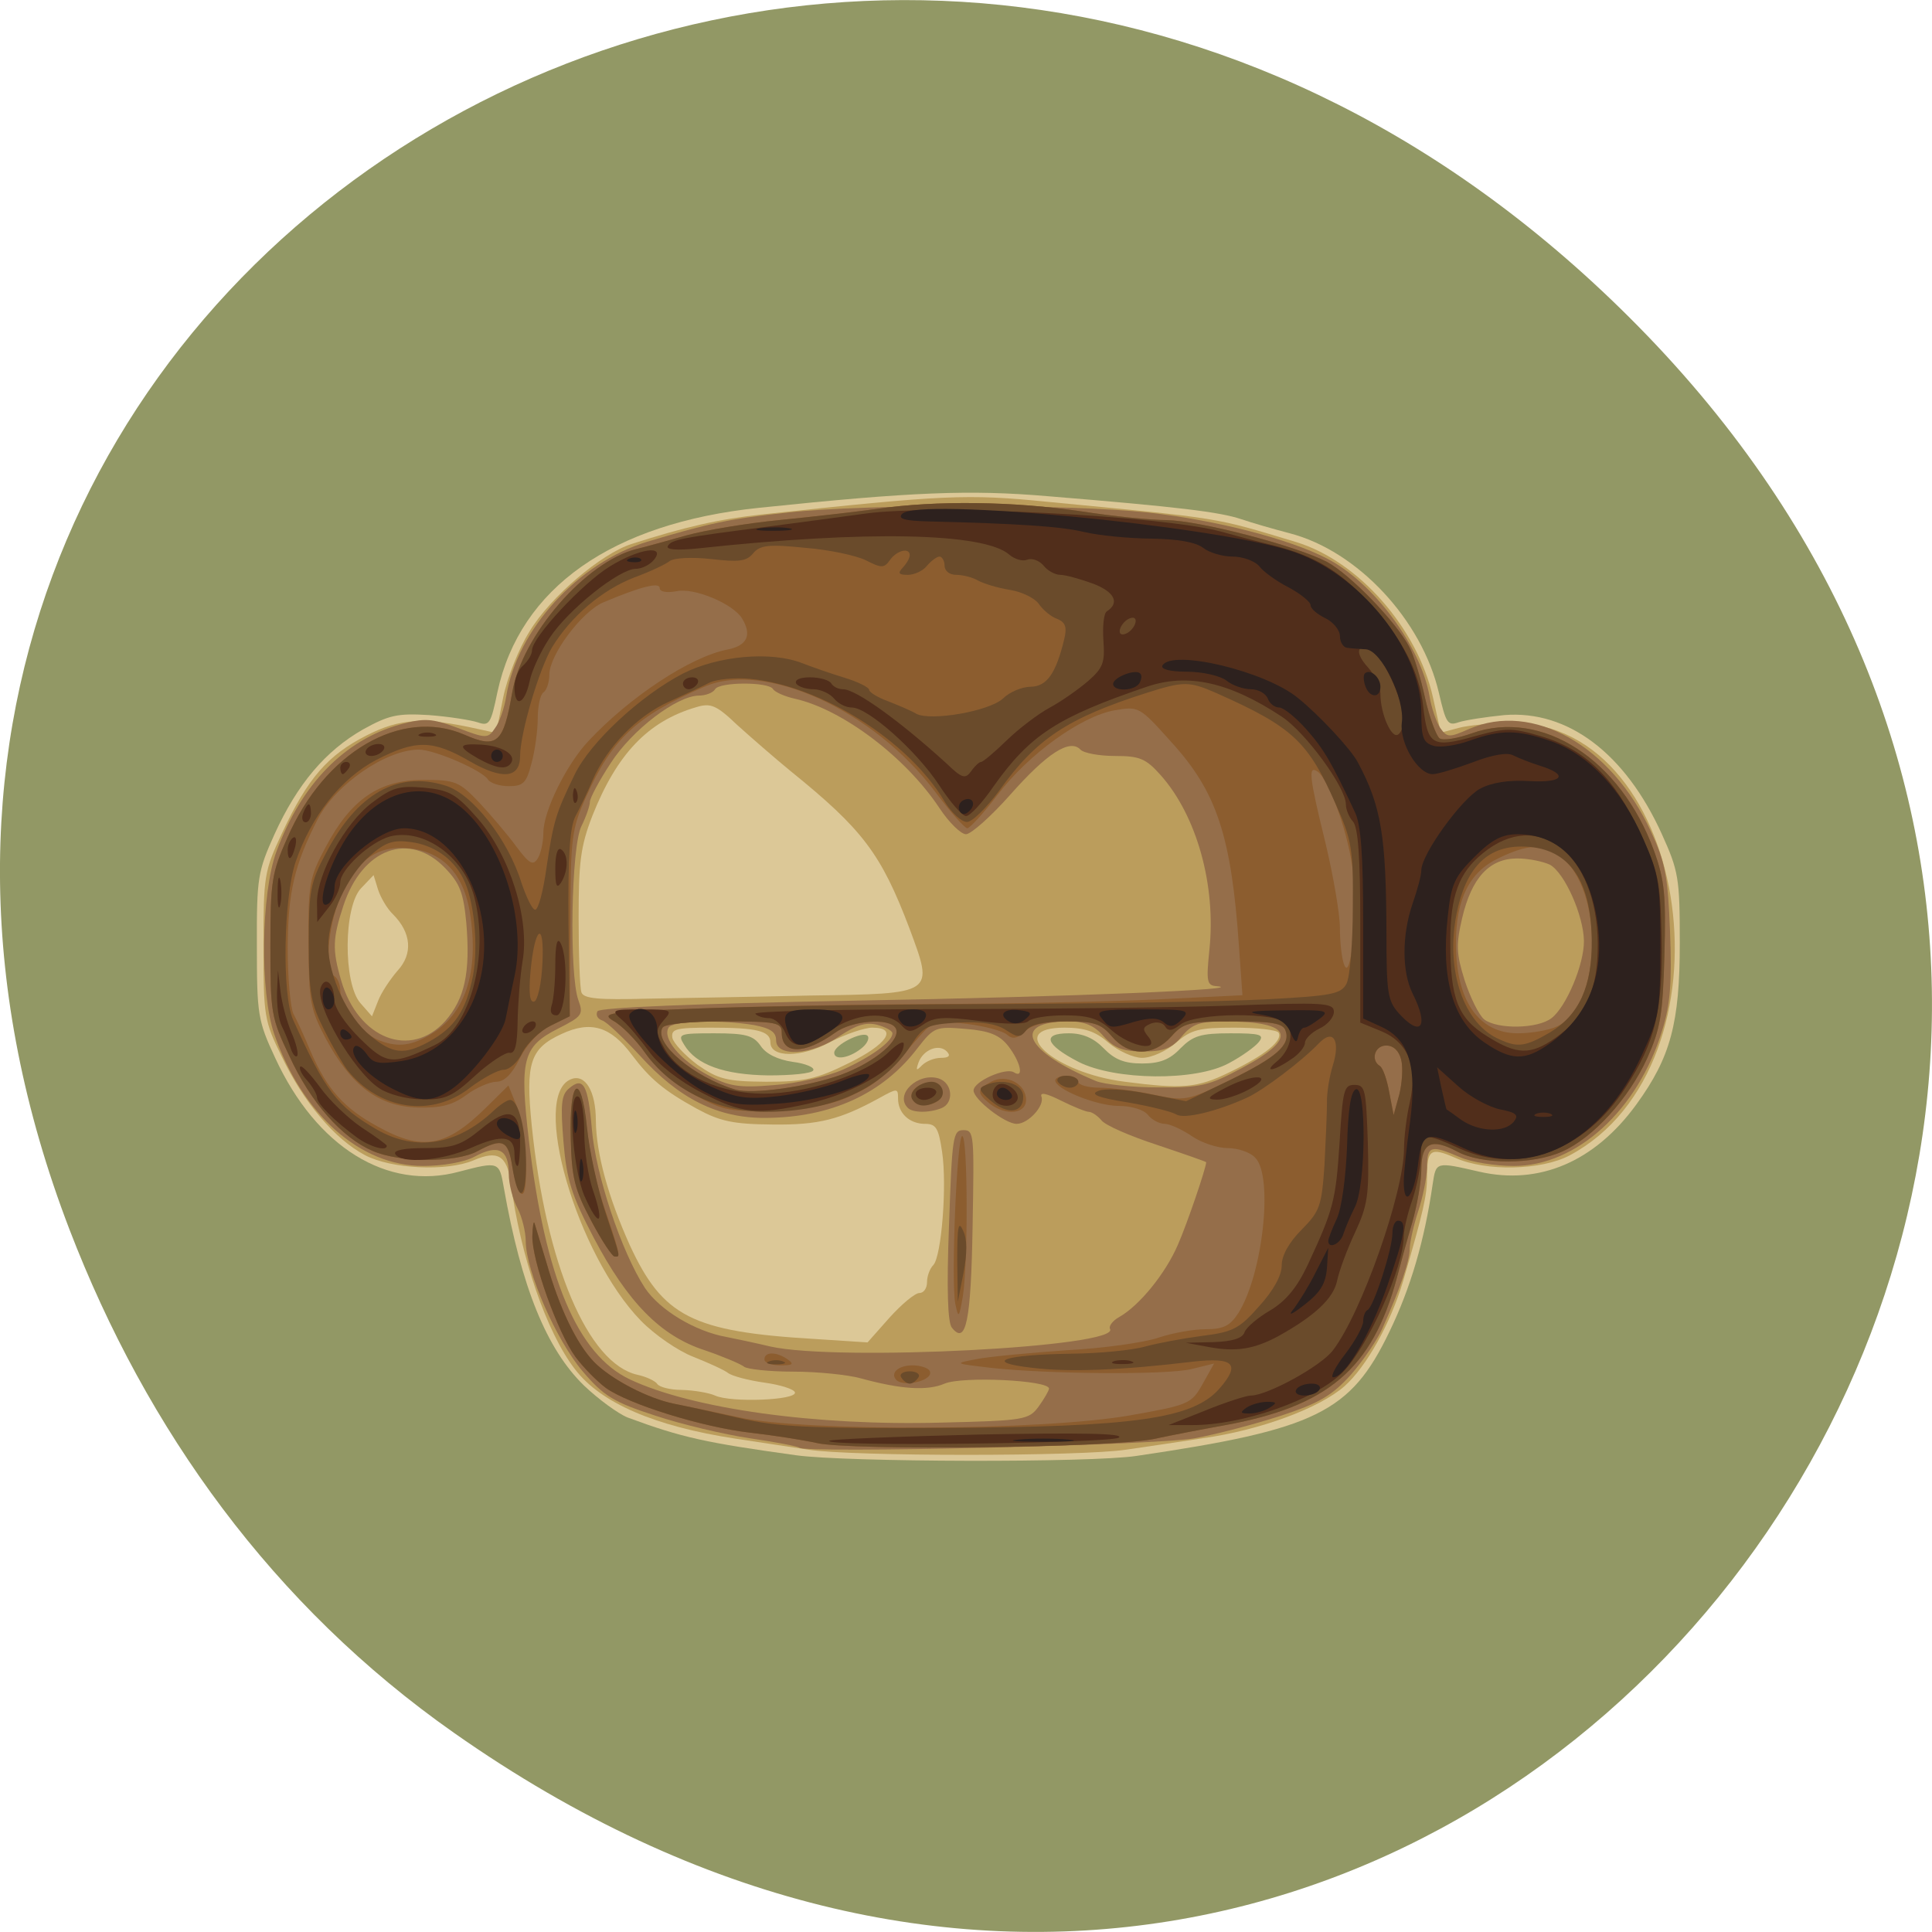 
<svg xmlns="http://www.w3.org/2000/svg" xmlns:xlink="http://www.w3.org/1999/xlink" width="24px" height="24px" viewBox="0 0 24 24" version="1.1">
<g id="surface1">
<path style=" stroke:none;fill-rule:nonzero;fill:rgb(57.255%,59.608%,39.608%);fill-opacity:1;" d="M 5.641 21.527 C 17.914 30.156 30.352 14.219 20.352 4.055 C 10.93 -5.523 -3.711 3.355 0.863 15.273 C 1.82 17.762 3.387 19.945 5.641 21.527 Z M 5.641 21.527 "/>
<path style=" stroke:none;fill-rule:nonzero;fill:rgb(86.275%,78.431%,59.216%);fill-opacity:1;" d="M 9.891 18.078 C 8.766 17.922 8.473 17.859 7.797 17.609 C 7.68 17.562 7.434 17.383 7.254 17.211 C 6.789 16.758 6.477 15.992 6.258 14.75 C 6.203 14.43 6.195 14.426 5.703 14.555 C 4.812 14.797 3.93 14.25 3.418 13.141 C 3.203 12.68 3.191 12.602 3.191 11.75 C 3.188 10.902 3.203 10.824 3.41 10.363 C 3.695 9.738 4.043 9.328 4.508 9.062 C 4.832 8.883 4.938 8.859 5.328 8.883 C 5.578 8.902 5.848 8.945 5.934 8.973 C 6.078 9.023 6.098 8.992 6.18 8.594 C 6.461 7.301 7.602 6.5 9.422 6.309 C 11.336 6.109 12.055 6.082 13.016 6.164 C 14.637 6.297 15.148 6.359 15.418 6.449 C 15.555 6.496 15.828 6.574 16.023 6.625 C 16.863 6.844 17.664 7.699 17.875 8.609 C 17.961 8.98 17.984 9.02 18.117 8.973 C 18.203 8.945 18.457 8.906 18.688 8.883 C 19.477 8.82 20.188 9.359 20.641 10.355 C 20.852 10.82 20.867 10.906 20.867 11.711 C 20.867 12.707 20.754 13.133 20.328 13.719 C 19.812 14.43 19.121 14.727 18.375 14.555 C 17.832 14.43 17.84 14.43 17.797 14.711 C 17.695 15.414 17.523 16 17.258 16.547 C 16.777 17.547 16.348 17.758 14.117 18.086 C 13.555 18.172 10.508 18.164 9.891 18.078 Z M 10.102 13.297 C 10.125 13.262 10.008 13.211 9.848 13.191 C 9.664 13.164 9.516 13.094 9.449 12.992 C 9.359 12.863 9.266 12.836 8.875 12.836 C 8.438 12.836 8.414 12.844 8.5 12.98 C 8.648 13.227 8.996 13.352 9.547 13.359 C 9.832 13.359 10.082 13.336 10.102 13.297 Z M 15.266 13.207 C 15.422 13.125 15.59 13.004 15.637 12.945 C 15.711 12.852 15.656 12.836 15.285 12.836 C 14.914 12.836 14.82 12.867 14.664 13.023 C 14.531 13.164 14.406 13.211 14.188 13.211 C 13.969 13.211 13.848 13.164 13.711 13.023 C 13.59 12.898 13.453 12.836 13.277 12.836 C 12.938 12.836 12.984 12.977 13.398 13.191 C 13.852 13.422 14.852 13.434 15.266 13.207 Z M 10.691 13.031 C 10.77 12.973 10.805 12.898 10.777 12.867 C 10.715 12.805 10.363 12.98 10.363 13.078 C 10.363 13.172 10.539 13.148 10.691 13.031 Z M 10.691 13.031 "/>
<path style=" stroke:none;fill-rule:nonzero;fill:rgb(73.333%,61.569%,36.078%);fill-opacity:1;" d="M 10.039 18.008 C 9.84 17.977 9.434 17.918 9.133 17.871 C 8.137 17.719 7.465 17.43 7.145 17.012 C 6.789 16.555 6.465 15.605 6.344 14.688 C 6.297 14.352 6.18 14.285 5.883 14.414 C 5.551 14.555 4.859 14.523 4.531 14.348 C 4.156 14.148 3.773 13.695 3.5 13.125 C 3.281 12.68 3.273 12.621 3.273 11.75 C 3.273 10.883 3.281 10.824 3.504 10.348 C 3.824 9.664 4.07 9.383 4.551 9.137 C 4.973 8.922 5.266 8.906 5.934 9.055 L 6.164 9.105 L 6.25 8.668 C 6.297 8.43 6.445 8.055 6.578 7.844 C 6.836 7.414 7.469 6.879 7.844 6.758 C 8.5 6.547 8.93 6.449 9.461 6.391 C 11.719 6.148 12.016 6.133 13.016 6.234 C 15.211 6.445 15.066 6.422 16.102 6.734 C 16.875 6.969 17.609 7.805 17.801 8.664 L 17.898 9.102 L 18.117 9.043 C 18.242 9.008 18.539 8.984 18.773 8.98 C 21.023 8.973 21.602 13.227 19.5 14.352 C 19.148 14.539 18.461 14.555 18.078 14.383 C 17.773 14.25 17.727 14.277 17.727 14.617 C 17.727 14.844 17.688 15.031 17.43 15.914 C 17.273 16.441 16.977 16.973 16.703 17.219 C 16.391 17.492 15.66 17.766 14.938 17.867 C 14.688 17.906 14.258 17.969 13.992 18.008 C 13.434 18.094 10.578 18.094 10.039 18.008 Z M 9.875 17.297 C 9.867 17.258 9.695 17.203 9.5 17.176 C 9.297 17.148 9.094 17.094 9.043 17.055 C 8.992 17.016 8.801 16.93 8.613 16.855 C 8.422 16.781 8.133 16.582 7.961 16.406 C 7.164 15.586 6.586 13.605 7.094 13.406 C 7.27 13.336 7.402 13.555 7.402 13.922 C 7.406 14.328 7.555 14.871 7.824 15.469 C 8.234 16.355 8.598 16.543 10.117 16.633 L 10.777 16.676 L 11.051 16.367 C 11.203 16.199 11.367 16.062 11.422 16.062 C 11.477 16.062 11.516 16 11.516 15.926 C 11.516 15.852 11.551 15.758 11.594 15.715 C 11.695 15.609 11.766 14.727 11.703 14.309 C 11.66 14.016 11.629 13.961 11.492 13.961 C 11.297 13.961 11.156 13.828 11.156 13.648 C 11.156 13.516 11.148 13.516 10.922 13.641 C 10.438 13.906 10.172 13.977 9.594 13.969 C 9.109 13.965 8.945 13.93 8.656 13.773 C 8.246 13.547 8.078 13.406 7.848 13.102 C 7.586 12.75 7.336 12.676 6.977 12.844 C 6.586 13.023 6.527 13.203 6.605 13.977 C 6.781 15.707 7.301 16.938 7.918 17.078 C 8.031 17.102 8.141 17.156 8.164 17.191 C 8.188 17.23 8.324 17.266 8.469 17.266 C 8.617 17.27 8.805 17.301 8.883 17.336 C 9.078 17.426 9.898 17.395 9.875 17.297 Z M 15.273 13.32 C 15.719 13.105 15.938 12.926 15.883 12.828 C 15.859 12.793 15.613 12.766 15.332 12.766 C 14.898 12.766 14.797 12.789 14.609 12.953 C 14.492 13.055 14.305 13.141 14.188 13.141 C 14.078 13.141 13.891 13.055 13.77 12.953 C 13.609 12.812 13.473 12.766 13.223 12.766 C 12.469 12.766 13.094 13.328 13.973 13.438 C 14.688 13.531 14.871 13.516 15.273 13.32 Z M 10.543 13.207 C 11.02 12.973 11.16 12.766 10.836 12.766 C 10.742 12.766 10.508 12.844 10.312 12.945 C 9.953 13.141 9.57 13.141 9.57 12.949 C 9.57 12.805 9.395 12.766 8.836 12.766 C 8.398 12.766 8.336 12.781 8.352 12.891 C 8.367 12.961 8.508 13.109 8.664 13.227 C 8.922 13.406 9.023 13.434 9.516 13.438 C 9.992 13.438 10.141 13.406 10.543 13.207 Z M 11.691 13.141 C 11.789 13.141 11.812 13.113 11.762 13.062 C 11.664 12.961 11.469 13.039 11.41 13.199 C 11.375 13.301 11.383 13.305 11.453 13.234 C 11.508 13.18 11.609 13.141 11.691 13.141 Z M 4.938 12.059 C 5.133 11.848 5.109 11.586 4.883 11.359 C 4.809 11.289 4.727 11.148 4.695 11.047 L 4.641 10.871 L 4.488 11.031 C 4.266 11.258 4.262 12.215 4.477 12.461 L 4.621 12.625 L 4.695 12.438 C 4.734 12.332 4.848 12.164 4.938 12.059 Z M 10.055 12.367 C 11.625 12.344 11.602 12.355 11.297 11.531 C 10.945 10.605 10.719 10.305 9.82 9.578 C 9.625 9.418 9.324 9.156 9.156 9.004 C 8.898 8.758 8.828 8.73 8.648 8.785 C 8.047 8.961 7.664 9.367 7.359 10.133 C 7.211 10.516 7.188 10.711 7.188 11.406 C 7.188 11.859 7.203 12.273 7.223 12.328 C 7.25 12.406 7.438 12.422 8.035 12.406 C 8.461 12.398 9.371 12.383 10.055 12.367 Z M 10.055 12.367 "/>
<path style=" stroke:none;fill-rule:nonzero;fill:rgb(58.431%,43.137%,29.02%);fill-opacity:1;" d="M 9.93 17.984 C 9.906 17.965 9.633 17.914 9.316 17.867 C 9 17.82 8.469 17.695 8.141 17.586 C 7.625 17.418 7.5 17.344 7.238 17.035 C 6.914 16.656 6.535 15.797 6.531 15.422 C 6.531 15.301 6.484 15.117 6.43 15.012 C 6.371 14.906 6.32 14.711 6.32 14.578 C 6.32 14.277 6.188 14.211 5.898 14.367 C 5.77 14.438 5.496 14.484 5.254 14.484 C 4.477 14.484 3.75 13.844 3.406 12.844 C 3.227 12.328 3.242 11.098 3.434 10.578 C 3.742 9.742 4.281 9.191 4.969 9 C 5.273 8.918 5.359 8.922 5.688 9.043 C 6.039 9.176 6.062 9.176 6.148 9.047 C 6.203 8.977 6.266 8.793 6.289 8.648 C 6.422 7.82 7.184 6.988 8.039 6.73 C 8.82 6.496 9.062 6.445 9.785 6.367 C 10.766 6.258 13.289 6.262 14.262 6.367 C 15.109 6.461 16.016 6.695 16.484 6.938 C 17.059 7.234 17.648 8.023 17.758 8.648 C 17.781 8.793 17.844 8.973 17.891 9.043 C 17.977 9.164 18.004 9.164 18.25 9.055 C 19.039 8.711 20.016 9.262 20.508 10.328 C 20.688 10.715 20.719 10.883 20.746 11.578 C 20.77 12.203 20.75 12.477 20.648 12.801 C 20.348 13.789 19.586 14.484 18.805 14.484 C 18.578 14.484 18.281 14.438 18.137 14.375 C 17.773 14.219 17.727 14.23 17.727 14.508 C 17.723 14.641 17.672 14.883 17.617 15.047 C 17.562 15.215 17.516 15.422 17.512 15.508 C 17.512 15.664 17.402 15.984 17.172 16.504 C 17.109 16.645 16.934 16.902 16.781 17.078 C 16.547 17.336 16.391 17.43 15.902 17.59 C 15.578 17.695 15.098 17.82 14.84 17.867 C 14.379 17.953 9.996 18.055 9.93 17.984 Z M 12.902 17.473 C 12.973 17.375 13.031 17.273 13.031 17.25 C 13.035 17.145 11.953 17.094 11.734 17.188 C 11.516 17.281 11.188 17.258 10.688 17.121 C 10.531 17.078 10.156 17.039 9.852 17.039 C 9.555 17.039 9.277 17.008 9.242 16.977 C 9.203 16.945 8.984 16.852 8.754 16.773 C 8.203 16.594 7.797 16.176 7.375 15.375 C 7.102 14.852 7.039 14.66 7 14.188 C 6.961 13.719 6.973 13.602 7.066 13.523 C 7.246 13.367 7.305 13.473 7.352 14.023 C 7.398 14.586 7.719 15.551 8.012 16 C 8.195 16.273 8.633 16.539 9.027 16.609 C 9.148 16.633 9.391 16.684 9.57 16.727 C 10.41 16.914 13.926 16.734 13.789 16.508 C 13.77 16.477 13.82 16.406 13.906 16.359 C 14.152 16.219 14.477 15.824 14.633 15.461 C 14.746 15.203 14.977 14.527 14.984 14.438 C 14.984 14.43 14.711 14.336 14.375 14.223 C 14.039 14.113 13.723 13.977 13.68 13.914 C 13.633 13.859 13.562 13.812 13.527 13.812 C 13.492 13.812 13.336 13.75 13.18 13.672 C 13 13.582 12.914 13.562 12.938 13.625 C 12.977 13.738 12.773 13.961 12.629 13.961 C 12.484 13.961 12.094 13.656 12.094 13.547 C 12.094 13.434 12.492 13.258 12.594 13.32 C 12.727 13.406 12.676 13.188 12.523 12.992 C 12.414 12.855 12.289 12.805 11.992 12.781 C 11.625 12.75 11.602 12.758 11.398 13.02 C 10.965 13.59 10.32 13.883 9.508 13.887 C 8.914 13.891 8.434 13.648 7.945 13.109 C 7.742 12.891 7.539 12.695 7.48 12.676 C 7.422 12.656 7.398 12.609 7.422 12.562 C 7.453 12.516 8.586 12.469 10.633 12.43 C 13.32 12.383 15.562 12.289 15.109 12.25 C 14.992 12.242 14.984 12.188 15.023 11.805 C 15.109 11 14.867 10.133 14.418 9.629 C 14.234 9.422 14.156 9.391 13.852 9.391 C 13.656 9.391 13.461 9.355 13.422 9.312 C 13.289 9.172 13.004 9.359 12.551 9.871 C 12.312 10.141 12.062 10.363 12 10.363 C 11.938 10.363 11.789 10.219 11.668 10.035 C 11.25 9.406 10.465 8.812 9.875 8.68 C 9.75 8.652 9.625 8.598 9.602 8.559 C 9.547 8.469 8.938 8.469 8.883 8.562 C 8.859 8.605 8.766 8.641 8.68 8.641 C 8.406 8.645 7.852 9.066 7.586 9.48 C 7.445 9.695 7.328 9.914 7.328 9.961 C 7.328 10.008 7.281 10.145 7.223 10.262 C 7.094 10.516 7.07 12.105 7.184 12.422 C 7.25 12.602 7.234 12.625 6.934 12.777 C 6.492 13 6.453 13.164 6.57 14.164 C 6.773 15.879 7.172 16.828 7.828 17.137 C 8.602 17.5 10.133 17.715 11.695 17.672 C 12.723 17.648 12.781 17.637 12.902 17.473 Z M 11.824 16.492 C 11.773 16.43 11.758 16.016 11.789 15.219 C 11.828 14.117 11.836 14.039 11.969 14.039 C 12.102 14.039 12.102 14.094 12.082 15.234 C 12.062 16.418 12 16.715 11.824 16.492 Z M 11.277 13.762 C 11.109 13.594 11.406 13.316 11.664 13.398 C 11.836 13.457 11.852 13.703 11.695 13.766 C 11.539 13.828 11.336 13.824 11.277 13.762 Z M 10.477 13.285 C 10.828 13.125 11.086 12.938 11.086 12.836 C 11.086 12.805 11 12.758 10.895 12.73 C 10.758 12.695 10.633 12.734 10.43 12.871 C 10.086 13.109 9.641 13.137 9.641 12.922 C 9.641 12.82 9.57 12.773 9.367 12.734 C 8.945 12.664 8.352 12.68 8.305 12.766 C 8.227 12.898 8.445 13.164 8.781 13.348 C 9.055 13.496 9.172 13.516 9.609 13.48 C 9.895 13.461 10.285 13.371 10.477 13.285 Z M 15.43 13.266 C 16.133 12.891 16.062 12.691 15.219 12.688 C 14.902 12.688 14.812 12.719 14.68 12.875 C 14.559 13.023 14.453 13.062 14.203 13.062 C 13.953 13.062 13.844 13.023 13.711 12.875 C 13.594 12.738 13.473 12.688 13.273 12.688 C 12.555 12.691 12.727 13.062 13.617 13.43 C 13.715 13.469 14.055 13.508 14.383 13.508 C 14.914 13.512 15.016 13.488 15.43 13.266 Z M 5.531 12.684 C 5.773 12.406 5.844 12.086 5.793 11.469 C 5.758 11.094 5.715 10.977 5.531 10.785 C 5.086 10.32 4.5 10.539 4.266 11.25 C 4.133 11.656 4.125 11.793 4.238 12.18 C 4.449 12.906 5.102 13.16 5.531 12.684 Z M 19.273 12.648 C 19.457 12.508 19.68 11.977 19.676 11.688 C 19.672 11.375 19.438 10.844 19.254 10.742 C 19.172 10.703 18.992 10.664 18.848 10.664 C 18.5 10.664 18.281 10.906 18.164 11.402 C 18.086 11.738 18.09 11.844 18.195 12.18 C 18.266 12.395 18.371 12.609 18.438 12.664 C 18.602 12.789 19.102 12.781 19.273 12.648 Z M 19.273 12.648 "/>
<path style=" stroke:none;fill-rule:nonzero;fill:rgb(54.902%,36.471%,18.431%);fill-opacity:1;" d="M 10.148 17.926 C 9.969 17.887 9.594 17.828 9.316 17.797 C 8.719 17.727 7.812 17.445 7.527 17.242 C 7.422 17.164 7.25 16.992 7.148 16.855 C 6.926 16.551 6.605 15.652 6.613 15.352 C 6.617 15.227 6.629 15.156 6.641 15.199 C 6.656 15.242 6.719 15.461 6.789 15.688 C 6.953 16.258 7.16 16.688 7.375 16.914 C 7.586 17.133 8.055 17.375 8.375 17.438 C 8.496 17.461 8.852 17.535 9.172 17.605 C 9.992 17.789 12.961 17.773 14.039 17.582 C 14.77 17.453 14.801 17.438 14.938 17.195 L 15.082 16.938 L 14.797 17.008 C 14.477 17.082 13.023 17.07 12.312 16.992 C 11.852 16.938 11.844 16.938 12.133 16.883 C 12.289 16.852 12.797 16.805 13.25 16.773 C 13.707 16.75 14.219 16.676 14.391 16.617 C 14.562 16.559 14.824 16.512 14.977 16.512 C 15.199 16.512 15.281 16.469 15.383 16.312 C 15.688 15.828 15.82 14.613 15.594 14.383 C 15.531 14.312 15.375 14.262 15.25 14.262 C 15.125 14.262 14.922 14.195 14.805 14.113 C 14.684 14.031 14.531 13.961 14.469 13.961 C 14.406 13.961 14.312 13.914 14.262 13.852 C 14.211 13.785 14.055 13.738 13.895 13.738 C 13.625 13.738 13.109 13.531 13.109 13.422 C 13.109 13.391 13.172 13.363 13.25 13.363 C 13.328 13.363 13.395 13.398 13.395 13.438 C 13.395 13.477 13.516 13.512 13.664 13.512 C 13.809 13.512 14.109 13.551 14.328 13.598 C 14.719 13.68 14.75 13.676 15.273 13.422 C 15.859 13.133 16.035 12.98 15.969 12.801 C 15.938 12.711 15.797 12.688 15.324 12.688 C 14.773 12.688 14.703 12.703 14.551 12.875 C 14.328 13.125 14.023 13.125 13.812 12.875 C 13.684 12.719 13.594 12.688 13.262 12.688 C 12.996 12.688 12.82 12.727 12.734 12.812 C 12.637 12.902 12.578 12.914 12.508 12.852 C 12.453 12.805 12.227 12.746 12.008 12.719 C 11.625 12.672 11.594 12.68 11.414 12.883 C 10.98 13.383 10.891 13.465 10.578 13.609 C 10.359 13.719 10.062 13.773 9.641 13.789 C 9.078 13.816 8.992 13.801 8.629 13.602 C 8.398 13.477 8.141 13.258 8.016 13.082 C 7.898 12.914 7.719 12.734 7.617 12.68 C 7.461 12.586 7.57 12.57 8.594 12.531 C 9.227 12.504 10.562 12.477 11.555 12.473 C 12.547 12.469 13.828 12.441 14.398 12.414 L 15.434 12.363 L 15.391 11.758 C 15.297 10.383 15.113 9.836 14.555 9.223 C 14.152 8.773 14.148 8.773 13.844 8.824 C 13.43 8.898 12.777 9.367 12.391 9.875 C 12.219 10.102 12.047 10.289 12.016 10.289 C 11.984 10.289 11.805 10.086 11.617 9.836 C 10.852 8.82 9.496 8.203 8.75 8.531 C 7.902 8.898 7.602 9.18 7.281 9.898 C 7.102 10.297 7.086 10.398 7.086 11.477 L 7.078 12.621 L 6.836 12.742 C 6.695 12.812 6.539 12.98 6.457 13.148 C 6.359 13.344 6.266 13.438 6.164 13.438 C 6.086 13.438 5.914 13.512 5.793 13.602 C 5.625 13.727 5.477 13.766 5.188 13.758 C 4.703 13.746 4.359 13.484 4.047 12.902 C 3.852 12.531 3.836 12.441 3.832 11.711 C 3.828 10.977 3.844 10.898 4.047 10.52 C 4.359 9.93 4.711 9.688 5.258 9.688 C 5.656 9.688 5.703 9.707 5.953 9.969 C 6.098 10.125 6.305 10.367 6.414 10.516 C 6.574 10.73 6.621 10.758 6.68 10.664 C 6.719 10.602 6.75 10.457 6.75 10.344 C 6.75 10.074 7.039 9.492 7.312 9.203 C 7.828 8.652 8.578 8.16 9.031 8.07 C 9.281 8.023 9.344 7.891 9.219 7.684 C 9.109 7.5 8.621 7.297 8.406 7.344 C 8.281 7.367 8.195 7.352 8.195 7.305 C 8.195 7.227 7.953 7.289 7.492 7.484 C 7.223 7.602 6.824 8.137 6.824 8.383 C 6.824 8.477 6.789 8.578 6.75 8.602 C 6.711 8.629 6.68 8.773 6.68 8.926 C 6.68 9.078 6.645 9.328 6.602 9.484 C 6.539 9.727 6.5 9.766 6.32 9.766 C 6.203 9.766 6.09 9.727 6.062 9.684 C 5.992 9.57 5.398 9.312 5.203 9.312 C 4.797 9.312 4.176 9.742 3.953 10.164 C 3.656 10.742 3.578 11.078 3.574 11.773 C 3.574 12.152 3.609 12.523 3.645 12.594 C 3.684 12.664 3.781 12.875 3.859 13.062 C 4.062 13.531 4.273 13.766 4.688 13.992 C 5.25 14.305 5.543 14.25 6.047 13.75 L 6.316 13.484 L 6.426 13.758 C 6.539 14.047 6.578 14.898 6.473 14.828 C 6.438 14.809 6.391 14.656 6.363 14.488 C 6.312 14.16 6.242 14.133 5.93 14.301 C 5.664 14.445 4.965 14.445 4.629 14.297 C 4.246 14.133 3.859 13.695 3.594 13.117 C 3.367 12.641 3.359 12.574 3.359 11.75 C 3.359 10.953 3.375 10.844 3.57 10.406 C 4.031 9.344 4.984 8.789 5.766 9.125 C 6.176 9.305 6.254 9.234 6.363 8.602 C 6.484 7.891 7.277 6.977 7.906 6.82 C 8.008 6.797 8.281 6.719 8.523 6.652 C 8.758 6.586 9.281 6.5 9.676 6.461 C 10.074 6.422 10.625 6.359 10.906 6.32 C 11.625 6.215 12.594 6.227 13.43 6.352 C 13.828 6.414 14.305 6.461 14.496 6.461 C 14.906 6.469 16.094 6.777 16.484 6.98 C 16.77 7.133 17.352 7.734 17.508 8.039 C 17.562 8.137 17.648 8.422 17.703 8.672 C 17.758 8.918 17.844 9.145 17.883 9.172 C 17.93 9.203 18.109 9.172 18.285 9.109 C 19.156 8.801 20.133 9.434 20.547 10.57 C 20.68 10.938 20.695 11.125 20.676 11.863 C 20.656 12.609 20.625 12.781 20.461 13.148 C 20.234 13.645 19.793 14.133 19.406 14.305 C 19.043 14.469 18.406 14.469 18.102 14.305 C 17.781 14.133 17.656 14.195 17.656 14.527 C 17.656 14.676 17.605 14.969 17.543 15.188 C 17.48 15.398 17.395 15.711 17.352 15.875 C 17.047 17.008 16.496 17.473 15.203 17.707 C 14.941 17.754 14.555 17.828 14.336 17.875 C 13.824 17.984 10.57 18.023 10.148 17.926 Z M 17.406 13.164 C 17.379 13.055 17.312 12.988 17.219 12.988 C 17.078 12.988 17.023 13.168 17.141 13.242 C 17.18 13.266 17.23 13.414 17.258 13.57 L 17.312 13.852 L 17.383 13.594 C 17.418 13.453 17.43 13.258 17.406 13.164 Z M 10.445 13.352 C 10.875 13.195 11.207 12.906 11.125 12.77 C 11.047 12.641 10.582 12.676 10.375 12.828 C 9.992 13.102 9.711 13.102 9.711 12.828 C 9.711 12.703 9.648 12.688 8.992 12.688 C 8.574 12.688 8.258 12.719 8.23 12.766 C 8.117 12.957 8.617 13.379 9.133 13.535 C 9.344 13.598 10.039 13.5 10.445 13.352 Z M 5.305 12.875 C 5.758 12.633 5.945 12.133 5.848 11.406 C 5.781 10.883 5.523 10.586 5.09 10.539 C 4.688 10.492 4.418 10.688 4.219 11.168 C 4.07 11.523 4.035 12.051 4.152 12.125 C 4.195 12.148 4.227 12.234 4.227 12.305 C 4.227 12.484 4.492 12.832 4.688 12.914 C 4.914 13.008 5.078 13 5.305 12.875 Z M 19.344 12.75 C 19.906 12.484 19.926 11.031 19.375 10.633 C 19.164 10.477 18.984 10.484 18.617 10.66 C 18.258 10.828 18.086 11.164 18.086 11.719 C 18.086 12.43 18.367 12.836 18.855 12.836 C 19.023 12.836 19.246 12.797 19.344 12.75 Z M 16.809 10.852 C 16.766 10.402 16.516 9.68 16.363 9.582 C 16.25 9.508 16.262 9.645 16.465 10.469 C 16.562 10.875 16.645 11.352 16.645 11.531 C 16.645 11.707 16.668 11.914 16.699 11.988 C 16.781 12.195 16.859 11.395 16.809 10.852 Z M 11.133 17.141 C 11.055 17.055 11.16 16.961 11.336 16.961 C 11.43 16.961 11.527 16.992 11.547 17.027 C 11.617 17.141 11.234 17.242 11.133 17.141 Z M 9.496 16.887 C 9.496 16.789 9.645 16.789 9.785 16.887 C 9.867 16.945 9.852 16.961 9.695 16.961 C 9.586 16.961 9.496 16.93 9.496 16.887 Z M 11.867 16.195 C 11.812 15.91 11.887 14.113 11.953 14.113 C 12.023 14.113 12.027 15.688 11.961 16.102 C 11.914 16.375 11.906 16.383 11.867 16.195 Z M 7.344 15.164 C 7.137 14.773 7.102 14.633 7.09 14.141 C 7.07 13.391 7.219 13.297 7.289 14.008 C 7.32 14.281 7.406 14.695 7.484 14.93 C 7.703 15.582 7.711 15.609 7.645 15.609 C 7.609 15.609 7.473 15.41 7.344 15.164 Z M 12.297 13.711 C 12.133 13.578 12.133 13.535 12.312 13.438 C 12.5 13.336 12.746 13.461 12.746 13.664 C 12.746 13.84 12.492 13.863 12.297 13.711 Z M 11.336 13.656 C 11.273 13.555 11.434 13.43 11.59 13.457 C 11.648 13.469 11.699 13.527 11.699 13.586 C 11.699 13.727 11.406 13.781 11.336 13.656 Z M 11.336 13.656 "/>
<path style=" stroke:none;fill-rule:nonzero;fill:rgb(41.569%,29.412%,16.863%);fill-opacity:1;" d="M 10.148 17.926 C 9.969 17.887 9.594 17.828 9.316 17.797 C 8.719 17.727 7.812 17.445 7.527 17.242 C 7.422 17.164 7.25 16.992 7.148 16.855 C 6.926 16.551 6.605 15.652 6.613 15.352 C 6.617 15.227 6.629 15.156 6.641 15.199 C 6.656 15.242 6.719 15.461 6.789 15.688 C 6.953 16.258 7.16 16.688 7.375 16.914 C 7.586 17.133 8.055 17.375 8.375 17.438 C 8.496 17.461 8.852 17.539 9.172 17.613 C 9.656 17.727 10.055 17.746 11.699 17.738 C 14.094 17.727 14.82 17.625 15.148 17.25 C 15.414 16.945 15.328 16.859 14.828 16.914 C 13.922 17.023 13.281 17.047 12.828 16.992 C 12.203 16.922 12.453 16.828 13.32 16.816 C 13.66 16.812 14.066 16.773 14.227 16.727 C 14.383 16.684 14.703 16.625 14.938 16.594 C 15.312 16.547 15.395 16.508 15.641 16.227 C 15.82 16.031 15.922 15.844 15.922 15.719 C 15.922 15.594 16.012 15.434 16.168 15.277 C 16.395 15.047 16.418 14.984 16.453 14.477 C 16.469 14.172 16.484 13.824 16.484 13.699 C 16.48 13.578 16.516 13.367 16.555 13.242 C 16.656 12.922 16.562 12.773 16.383 12.961 C 16.164 13.188 15.688 13.547 15.488 13.637 C 15.121 13.805 14.707 13.906 14.613 13.844 C 14.562 13.812 14.289 13.742 14.012 13.695 C 13.645 13.637 13.539 13.594 13.637 13.555 C 13.711 13.516 13.984 13.531 14.254 13.586 L 14.734 13.68 L 15.277 13.418 C 15.859 13.133 16.035 12.98 15.969 12.801 C 15.938 12.711 15.797 12.688 15.324 12.688 C 14.773 12.688 14.703 12.703 14.551 12.875 C 14.328 13.125 14.023 13.125 13.812 12.875 C 13.68 12.719 13.594 12.688 13.246 12.688 C 12.977 12.688 12.805 12.727 12.75 12.797 C 12.672 12.895 12.641 12.891 12.492 12.793 C 12.379 12.719 12.191 12.688 11.906 12.703 C 11.52 12.727 11.473 12.746 11.32 12.98 C 10.969 13.523 10.336 13.812 9.5 13.812 C 8.902 13.809 8.336 13.531 8.016 13.082 C 7.898 12.914 7.719 12.734 7.617 12.68 C 7.461 12.586 7.57 12.57 8.594 12.531 C 9.227 12.504 10.887 12.477 12.273 12.473 C 13.664 12.469 15.219 12.441 15.727 12.414 C 16.547 12.371 16.66 12.348 16.727 12.219 C 16.77 12.133 16.805 11.711 16.805 11.273 C 16.812 10.547 16.793 10.438 16.594 9.992 C 16.25 9.211 16.059 9.031 15.109 8.609 C 14.77 8.461 14.703 8.461 14.238 8.609 C 13.258 8.922 12.871 9.18 12.414 9.82 C 12.258 10.031 12.078 10.211 12.012 10.211 C 11.945 10.211 11.82 10.098 11.734 9.957 C 11.289 9.203 10.203 8.52 9.324 8.434 C 9.133 8.414 8.906 8.438 8.82 8.477 C 8.734 8.523 8.504 8.629 8.305 8.719 C 7.914 8.895 7.543 9.277 7.363 9.688 C 7.301 9.836 7.203 10.039 7.148 10.141 C 7.078 10.281 7.055 10.625 7.062 11.477 L 7.078 12.625 L 6.84 12.742 C 6.711 12.805 6.555 12.953 6.492 13.07 C 6.438 13.191 6.328 13.289 6.258 13.289 C 6.188 13.289 6 13.391 5.844 13.508 C 5.367 13.887 4.715 13.793 4.312 13.289 C 4.266 13.227 4.133 13.008 4.031 12.801 C 3.863 12.473 3.836 12.336 3.836 11.711 C 3.836 11.07 3.855 10.961 4.047 10.602 C 4.434 9.859 4.938 9.574 5.531 9.758 C 5.867 9.859 6.312 10.43 6.477 10.965 C 6.539 11.148 6.613 11.301 6.648 11.301 C 6.688 11.301 6.75 11.062 6.789 10.777 C 6.875 10.203 6.902 10.109 7.137 9.625 C 7.332 9.219 7.957 8.641 8.484 8.367 C 8.922 8.145 9.578 8.086 9.965 8.238 C 10.086 8.285 10.32 8.367 10.488 8.418 C 10.656 8.469 10.797 8.539 10.797 8.57 C 10.797 8.598 10.902 8.664 11.031 8.711 C 11.16 8.762 11.32 8.828 11.383 8.867 C 11.562 8.961 12.289 8.836 12.461 8.676 C 12.539 8.598 12.695 8.531 12.805 8.531 C 13.004 8.527 13.117 8.367 13.219 7.945 C 13.258 7.789 13.234 7.73 13.133 7.688 C 13.059 7.664 12.957 7.578 12.906 7.504 C 12.855 7.43 12.695 7.352 12.547 7.328 C 12.398 7.305 12.219 7.25 12.148 7.211 C 12.082 7.172 11.961 7.141 11.879 7.141 C 11.797 7.141 11.734 7.094 11.734 7.027 C 11.734 6.969 11.703 6.914 11.672 6.914 C 11.637 6.914 11.566 6.969 11.516 7.027 C 11.469 7.09 11.359 7.141 11.277 7.141 C 11.164 7.141 11.148 7.121 11.215 7.051 C 11.262 7 11.301 6.934 11.301 6.898 C 11.301 6.797 11.141 6.836 11.055 6.957 C 10.984 7.059 10.949 7.059 10.758 6.961 C 10.641 6.902 10.297 6.828 10 6.805 C 9.543 6.758 9.438 6.773 9.355 6.875 C 9.273 6.973 9.18 6.984 8.836 6.945 C 8.598 6.918 8.375 6.93 8.32 6.969 C 8.273 7.008 8.074 7.102 7.883 7.172 C 7.477 7.328 7.094 7.656 6.859 8.039 C 6.699 8.305 6.461 9.109 6.461 9.391 C 6.461 9.668 6.242 9.691 5.836 9.457 C 5.371 9.188 5.164 9.188 4.672 9.441 C 4.234 9.672 3.867 10.137 3.672 10.707 C 3.523 11.156 3.5 12.355 3.641 12.668 C 4.039 13.551 4.188 13.746 4.68 14.031 C 5.164 14.309 5.676 14.227 6.133 13.797 C 6.211 13.723 6.301 13.664 6.336 13.664 C 6.441 13.664 6.535 14.035 6.535 14.461 C 6.535 14.926 6.434 14.945 6.363 14.488 C 6.312 14.16 6.242 14.133 5.93 14.301 C 5.664 14.445 4.965 14.445 4.629 14.297 C 4.246 14.133 3.859 13.695 3.594 13.117 C 3.367 12.641 3.359 12.574 3.359 11.75 C 3.359 10.953 3.375 10.844 3.57 10.406 C 4.031 9.344 4.984 8.789 5.766 9.125 C 6.176 9.305 6.254 9.234 6.363 8.602 C 6.484 7.891 7.277 6.977 7.906 6.82 C 8.008 6.797 8.281 6.719 8.523 6.652 C 8.758 6.586 9.281 6.5 9.676 6.461 C 10.074 6.422 10.625 6.359 10.906 6.32 C 11.625 6.215 12.594 6.227 13.43 6.352 C 13.828 6.414 14.305 6.461 14.496 6.461 C 14.906 6.469 16.094 6.777 16.484 6.98 C 16.77 7.133 17.352 7.734 17.508 8.039 C 17.562 8.137 17.648 8.422 17.703 8.672 C 17.758 8.918 17.844 9.145 17.883 9.172 C 17.93 9.203 18.109 9.172 18.285 9.109 C 19.156 8.801 20.133 9.434 20.547 10.57 C 20.68 10.938 20.695 11.125 20.676 11.863 C 20.656 12.609 20.625 12.781 20.461 13.148 C 20.234 13.645 19.793 14.133 19.406 14.305 C 19.043 14.469 18.406 14.469 18.102 14.305 C 17.781 14.133 17.656 14.195 17.656 14.527 C 17.656 14.676 17.605 14.969 17.543 15.188 C 17.48 15.398 17.395 15.711 17.352 15.875 C 17.047 17.008 16.496 17.473 15.203 17.707 C 14.941 17.754 14.555 17.828 14.336 17.875 C 13.824 17.984 10.57 18.023 10.148 17.926 Z M 17.406 13.164 C 17.379 13.055 17.312 12.988 17.219 12.988 C 17.078 12.988 17.023 13.168 17.141 13.242 C 17.18 13.266 17.23 13.414 17.258 13.57 L 17.312 13.852 L 17.383 13.594 C 17.418 13.453 17.43 13.258 17.406 13.164 Z M 10.445 13.352 C 10.875 13.195 11.207 12.906 11.125 12.77 C 11.047 12.641 10.582 12.676 10.375 12.828 C 9.992 13.102 9.711 13.102 9.711 12.828 C 9.711 12.703 9.648 12.688 8.992 12.688 C 8.574 12.688 8.258 12.719 8.23 12.766 C 8.117 12.957 8.617 13.379 9.133 13.535 C 9.344 13.598 10.039 13.5 10.445 13.352 Z M 5.328 12.941 C 5.648 12.766 5.789 12.555 5.875 12.125 C 5.945 11.75 5.891 11.172 5.75 10.906 C 5.625 10.664 5.391 10.5 5.109 10.461 C 4.879 10.43 4.789 10.461 4.594 10.633 C 4.316 10.875 4.078 11.391 4.078 11.75 C 4.078 12.117 4.32 12.641 4.598 12.863 C 4.879 13.094 5.016 13.109 5.328 12.941 Z M 19.25 12.828 C 19.617 12.609 19.781 12.25 19.773 11.672 C 19.762 10.902 19.469 10.516 18.898 10.516 C 18.469 10.516 18.207 10.785 18.094 11.352 C 17.953 12.055 18.184 12.727 18.633 12.914 C 18.855 13.016 18.953 13 19.25 12.828 Z M 6.738 11.969 C 6.766 11.418 6.641 11.508 6.59 12.07 C 6.566 12.344 6.582 12.461 6.637 12.441 C 6.68 12.426 6.727 12.215 6.738 11.969 Z M 11.195 17.109 C 11.168 17.07 11.219 17.035 11.301 17.035 C 11.383 17.035 11.434 17.07 11.41 17.109 C 11.383 17.152 11.336 17.188 11.301 17.188 C 11.266 17.188 11.219 17.152 11.195 17.109 Z M 9.551 16.914 C 9.602 16.891 9.68 16.891 9.73 16.914 C 9.781 16.93 9.742 16.949 9.641 16.949 C 9.539 16.949 9.5 16.93 9.551 16.914 Z M 11.891 15.648 C 11.891 15.23 11.906 15.156 11.965 15.289 C 12.016 15.398 12.016 15.562 11.969 15.812 L 11.898 16.172 Z M 7.344 15.164 C 7.137 14.773 7.102 14.633 7.09 14.141 C 7.07 13.391 7.219 13.297 7.293 14.012 C 7.32 14.289 7.422 14.758 7.516 15.047 C 7.719 15.656 7.707 15.609 7.633 15.609 C 7.605 15.609 7.473 15.41 7.344 15.164 Z M 12.305 13.672 C 12.156 13.543 12.148 13.516 12.25 13.477 C 12.469 13.387 12.711 13.465 12.711 13.625 C 12.711 13.828 12.516 13.852 12.305 13.672 Z M 11.332 13.656 C 11.281 13.57 11.422 13.441 11.57 13.438 C 11.703 13.438 11.766 13.598 11.656 13.672 C 11.516 13.758 11.391 13.754 11.332 13.656 Z M 13.141 13.438 C 13.117 13.398 13.164 13.363 13.246 13.363 C 13.328 13.363 13.395 13.398 13.395 13.438 C 13.395 13.477 13.348 13.512 13.289 13.512 C 13.234 13.512 13.168 13.477 13.141 13.438 Z M 13.141 13.438 "/>
<path style=" stroke:none;fill-rule:nonzero;fill:rgb(31.765%,18.039%,10.588%);fill-opacity:1;" d="M 10.301 17.898 C 10.32 17.879 11.164 17.844 12.172 17.82 C 13.414 17.797 13.977 17.805 13.898 17.859 C 13.793 17.93 10.23 17.973 10.301 17.898 Z M 14.977 17.52 C 15.227 17.418 15.484 17.336 15.539 17.336 C 15.742 17.336 16.414 16.969 16.559 16.773 C 16.914 16.309 17.438 14.82 17.441 14.273 C 17.441 14.125 17.473 13.867 17.512 13.699 C 17.613 13.254 17.496 12.953 17.164 12.812 L 16.898 12.703 L 16.898 11.5 C 16.898 10.641 16.871 10.273 16.805 10.203 C 16.758 10.152 16.719 10.055 16.719 9.992 C 16.719 9.781 16.215 9.094 15.922 8.902 C 15.266 8.469 14.75 8.359 14.246 8.531 C 13.133 8.91 12.797 9.129 12.344 9.766 C 12.203 9.973 12.047 10.141 12 10.137 C 11.953 10.137 11.801 9.961 11.664 9.75 C 11.383 9.324 10.781 8.789 10.582 8.789 C 10.508 8.789 10.414 8.742 10.363 8.68 C 10.312 8.617 10.195 8.562 10.105 8.562 C 10.016 8.562 9.918 8.531 9.891 8.492 C 9.867 8.445 9.938 8.414 10.062 8.414 C 10.184 8.414 10.305 8.449 10.328 8.492 C 10.352 8.531 10.414 8.562 10.473 8.562 C 10.633 8.562 11.184 8.961 11.758 9.484 C 11.953 9.672 11.992 9.68 12.066 9.578 C 12.109 9.516 12.164 9.465 12.188 9.465 C 12.211 9.465 12.355 9.344 12.508 9.195 C 12.656 9.051 12.898 8.867 13.043 8.789 C 13.188 8.711 13.398 8.562 13.516 8.461 C 13.703 8.297 13.727 8.234 13.707 7.957 C 13.695 7.781 13.711 7.617 13.75 7.594 C 13.914 7.488 13.844 7.352 13.578 7.25 C 13.414 7.191 13.234 7.141 13.172 7.141 C 13.105 7.141 13.008 7.086 12.961 7.023 C 12.906 6.961 12.82 6.93 12.758 6.953 C 12.703 6.977 12.602 6.945 12.539 6.891 C 12.23 6.617 10.766 6.586 8.676 6.812 C 8.402 6.84 8.266 6.828 8.297 6.781 C 8.344 6.703 8.457 6.68 9.531 6.543 C 9.891 6.496 10.441 6.422 10.758 6.379 C 11.602 6.262 14.449 6.406 15.172 6.605 C 15.328 6.648 15.617 6.727 15.812 6.773 C 16.336 6.906 16.641 7.09 17.016 7.496 C 17.418 7.93 17.633 8.344 17.68 8.781 C 17.734 9.258 17.797 9.293 18.312 9.148 C 18.707 9.039 18.781 9.039 19.141 9.145 C 19.688 9.305 20.059 9.664 20.367 10.332 C 20.609 10.848 20.625 10.945 20.641 11.656 C 20.656 12.562 20.562 12.945 20.195 13.508 C 19.688 14.297 18.871 14.598 18.137 14.27 C 17.68 14.062 17.656 14.07 17.652 14.355 C 17.648 14.492 17.602 14.734 17.547 14.898 C 17.488 15.062 17.441 15.266 17.438 15.352 C 17.438 15.742 16.996 16.727 16.68 17.047 C 16.344 17.387 15.43 17.707 14.805 17.703 L 14.516 17.703 Z M 19.32 12.895 C 19.703 12.625 19.852 12.289 19.848 11.719 C 19.836 10.605 19.109 10.035 18.422 10.598 C 18.121 10.84 18.016 11.129 18.016 11.699 C 18.016 12.406 18.109 12.648 18.477 12.875 C 18.844 13.105 19.012 13.109 19.32 12.895 Z M 17.438 8.93 C 17.438 8.711 17.16 8.117 17.035 8.062 C 16.852 7.992 16.828 8.109 16.992 8.289 C 17.078 8.383 17.148 8.531 17.148 8.621 C 17.148 8.863 17.285 9.18 17.367 9.125 C 17.406 9.102 17.438 9.016 17.438 8.93 Z M 14.102 7.746 C 14.121 7.688 14.094 7.66 14.039 7.68 C 13.988 7.695 13.93 7.758 13.914 7.812 C 13.898 7.867 13.922 7.895 13.977 7.875 C 14.031 7.859 14.086 7.797 14.102 7.746 Z M 13.848 16.906 C 13.918 16.891 14.016 16.891 14.062 16.914 C 14.113 16.93 14.055 16.945 13.938 16.945 C 13.82 16.945 13.777 16.93 13.848 16.906 Z M 15.02 16.734 L 14.73 16.68 L 15.078 16.672 C 15.309 16.664 15.438 16.625 15.461 16.547 C 15.484 16.488 15.625 16.367 15.781 16.277 C 15.969 16.164 16.109 16 16.242 15.719 C 16.566 15.023 16.594 14.914 16.641 14.188 C 16.68 13.539 16.695 13.477 16.824 13.477 C 16.961 13.477 16.969 13.531 16.992 14.203 C 17.008 14.844 16.992 14.969 16.832 15.312 C 16.734 15.52 16.633 15.793 16.609 15.914 C 16.562 16.133 16.328 16.348 15.887 16.594 C 15.586 16.758 15.359 16.797 15.02 16.734 Z M 7.258 14.852 C 7.109 14.5 7.047 13.539 7.188 13.625 C 7.227 13.648 7.258 13.852 7.258 14.07 C 7.258 14.289 7.305 14.613 7.367 14.789 C 7.516 15.219 7.438 15.266 7.258 14.852 Z M 6.391 14.336 C 6.391 14.109 6.242 14.086 5.855 14.258 C 5.492 14.422 4.984 14.461 4.91 14.336 C 4.883 14.289 5.023 14.262 5.273 14.262 C 5.625 14.262 5.727 14.227 5.969 14.031 C 6.32 13.738 6.461 13.781 6.461 14.188 C 6.461 14.352 6.445 14.484 6.43 14.484 C 6.406 14.484 6.391 14.418 6.391 14.336 Z M 4.438 14.133 C 4.156 13.926 3.938 13.711 3.938 13.633 C 3.938 13.594 3.883 13.5 3.816 13.422 C 3.75 13.352 3.711 13.273 3.73 13.25 C 3.75 13.23 3.859 13.348 3.977 13.508 C 4.094 13.672 4.328 13.895 4.496 14.008 C 4.664 14.117 4.805 14.219 4.805 14.234 C 4.805 14.305 4.602 14.25 4.438 14.133 Z M 8.711 13.57 C 8.438 13.43 8.18 13.227 8.066 13.066 C 7.961 12.922 7.812 12.742 7.73 12.672 C 7.586 12.547 7.594 12.539 7.973 12.539 C 8.344 12.539 8.359 12.547 8.246 12.672 C 8.141 12.797 8.141 12.824 8.258 13.031 C 8.453 13.359 8.953 13.586 9.484 13.586 C 10.023 13.586 10.75 13.344 11.031 13.078 C 11.141 12.969 11.227 12.922 11.227 12.969 C 11.227 13.219 10.656 13.57 10.039 13.711 C 9.398 13.852 9.219 13.836 8.711 13.57 Z M 12.344 13.656 C 12.32 13.609 12.328 13.539 12.375 13.492 C 12.461 13.398 12.695 13.562 12.633 13.672 C 12.578 13.766 12.402 13.754 12.344 13.656 Z M 4.707 13.516 C 4.391 13.305 3.906 12.477 3.984 12.266 C 4.039 12.117 4.152 12.219 4.152 12.414 C 4.152 12.516 4.281 12.711 4.469 12.898 C 4.805 13.23 4.875 13.234 5.398 12.984 C 5.84 12.773 6.082 11.867 5.891 11.141 C 5.762 10.641 5.262 10.285 4.844 10.391 C 4.602 10.457 4.227 10.801 4.227 10.961 C 4.227 11.039 4.16 11.18 4.082 11.273 L 3.941 11.453 L 3.938 11.207 C 3.938 10.859 4.281 10.227 4.625 9.969 C 4.875 9.781 4.957 9.758 5.27 9.785 C 5.586 9.816 5.664 9.859 5.938 10.172 C 6.332 10.625 6.582 11.414 6.492 11.938 C 6.461 12.125 6.434 12.461 6.43 12.688 C 6.426 12.984 6.398 13.094 6.328 13.078 C 6.281 13.07 6.086 13.195 5.906 13.359 C 5.617 13.625 5.531 13.664 5.242 13.656 C 5.055 13.656 4.82 13.594 4.707 13.516 Z M 11.375 13.586 C 11.375 13.547 11.438 13.512 11.523 13.512 C 11.602 13.512 11.648 13.547 11.625 13.586 C 11.602 13.629 11.535 13.664 11.477 13.664 C 11.422 13.664 11.375 13.629 11.375 13.586 Z M 15.234 13.508 C 15.59 13.324 15.848 13.352 15.512 13.535 C 15.383 13.605 15.203 13.664 15.113 13.66 C 14.977 13.656 15 13.629 15.234 13.508 Z M 15.855 13.191 C 16.02 13.059 16.082 12.836 15.984 12.719 C 15.871 12.57 14.852 12.578 14.664 12.727 C 14.562 12.809 14.508 12.812 14.473 12.75 C 14.445 12.703 14.367 12.688 14.297 12.715 C 14.195 12.758 14.188 12.785 14.262 12.875 C 14.422 13.07 14.055 13.012 13.812 12.801 C 13.648 12.652 13.523 12.613 13.223 12.613 C 13.016 12.613 12.816 12.645 12.777 12.684 C 12.734 12.727 12.508 12.727 12.172 12.684 C 11.73 12.625 11.605 12.633 11.469 12.727 C 11.312 12.832 11.285 12.832 11.188 12.727 C 11.016 12.555 10.625 12.586 10.32 12.801 C 9.992 13.031 9.84 13.039 9.75 12.82 C 9.711 12.727 9.621 12.648 9.555 12.648 C 9.488 12.648 9.41 12.625 9.383 12.594 C 9.352 12.562 10.383 12.539 11.668 12.535 C 12.953 12.535 14.586 12.516 15.289 12.492 C 16.449 12.449 16.57 12.457 16.57 12.57 C 16.57 12.637 16.492 12.73 16.391 12.777 C 16.293 12.824 16.211 12.906 16.211 12.953 C 16.211 13.004 16.133 13.102 16.031 13.164 C 15.828 13.305 15.688 13.328 15.855 13.191 Z M 3.609 13.016 C 3.586 12.938 3.535 12.816 3.5 12.746 C 3.461 12.672 3.438 12.488 3.441 12.336 L 3.453 12.051 L 3.484 12.312 C 3.5 12.457 3.562 12.688 3.621 12.828 C 3.68 12.961 3.711 13.094 3.691 13.117 C 3.672 13.141 3.633 13.094 3.609 13.016 Z M 6.5 12.766 C 6.523 12.723 6.578 12.688 6.617 12.688 C 6.656 12.688 6.668 12.723 6.645 12.766 C 6.617 12.805 6.566 12.836 6.527 12.836 C 6.488 12.836 6.477 12.805 6.5 12.766 Z M 6.852 12.492 C 6.875 12.43 6.898 12.203 6.898 11.988 C 6.898 11.734 6.922 11.641 6.961 11.711 C 7.07 11.906 7.031 12.613 6.914 12.613 C 6.848 12.613 6.828 12.57 6.852 12.492 Z M 3.449 11.078 C 3.449 10.914 3.465 10.852 3.484 10.945 C 3.5 11.039 3.5 11.172 3.48 11.246 C 3.461 11.32 3.445 11.242 3.449 11.078 Z M 6.898 10.789 C 6.898 10.617 6.926 10.523 6.969 10.551 C 7.062 10.609 7.062 10.816 6.969 10.965 C 6.914 11.047 6.898 11 6.898 10.789 Z M 3.574 10.555 C 3.574 10.496 3.605 10.43 3.641 10.406 C 3.676 10.383 3.688 10.43 3.668 10.516 C 3.625 10.688 3.574 10.711 3.574 10.555 Z M 3.766 10.102 C 3.789 10.039 3.82 9.992 3.836 9.992 C 3.852 9.992 3.863 10.039 3.863 10.102 C 3.863 10.164 3.832 10.215 3.797 10.215 C 3.758 10.215 3.742 10.164 3.766 10.102 Z M 7.117 9.871 C 7.125 9.781 7.141 9.766 7.164 9.828 C 7.184 9.879 7.18 9.945 7.156 9.969 C 7.133 9.992 7.117 9.949 7.117 9.871 Z M 4.227 9.539 C 4.227 9.5 4.258 9.465 4.301 9.465 C 4.344 9.465 4.359 9.5 4.336 9.539 C 4.309 9.578 4.273 9.617 4.258 9.617 C 4.242 9.617 4.227 9.578 4.227 9.539 Z M 5.938 9.422 C 5.68 9.273 5.688 9.234 5.977 9.25 C 6.234 9.266 6.41 9.371 6.352 9.473 C 6.297 9.566 6.172 9.551 5.938 9.422 Z M 4.551 9.312 C 4.574 9.273 4.641 9.242 4.703 9.242 C 4.762 9.242 4.789 9.273 4.766 9.312 C 4.742 9.355 4.672 9.391 4.613 9.391 C 4.555 9.391 4.523 9.355 4.551 9.312 Z M 5.219 9.117 C 5.266 9.094 5.352 9.094 5.398 9.117 C 5.445 9.137 5.406 9.152 5.309 9.152 C 5.211 9.152 5.168 9.137 5.219 9.117 Z M 6.391 8.539 C 6.391 8.438 6.438 8.316 6.5 8.266 C 6.559 8.211 6.609 8.129 6.609 8.078 C 6.609 7.918 7.238 7.242 7.578 7.035 C 7.941 6.812 8.273 6.766 8.125 6.953 C 8.074 7.016 7.973 7.066 7.898 7.066 C 7.695 7.066 7.062 7.57 6.832 7.918 C 6.719 8.086 6.602 8.336 6.578 8.469 C 6.516 8.754 6.391 8.797 6.391 8.539 Z M 8.484 8.492 C 8.484 8.449 8.535 8.414 8.598 8.414 C 8.66 8.414 8.688 8.449 8.664 8.492 C 8.641 8.531 8.59 8.562 8.555 8.562 C 8.516 8.562 8.484 8.531 8.484 8.492 Z M 8.484 8.492 "/>
<path style=" stroke:none;fill-rule:nonzero;fill:rgb(17.647%,12.941%,11.765%);fill-opacity:1;" d="M 12.656 17.883 C 12.824 17.867 13.102 17.867 13.27 17.883 C 13.438 17.898 13.297 17.91 12.961 17.91 C 12.625 17.91 12.484 17.898 12.656 17.883 Z M 15.488 17.484 C 15.547 17.445 15.664 17.414 15.742 17.414 C 15.859 17.414 15.867 17.426 15.777 17.484 C 15.719 17.523 15.605 17.559 15.523 17.559 C 15.406 17.559 15.398 17.547 15.488 17.484 Z M 16.102 17.262 C 16.125 17.219 16.211 17.188 16.293 17.188 C 16.371 17.188 16.414 17.219 16.391 17.262 C 16.367 17.305 16.281 17.336 16.203 17.336 C 16.125 17.336 16.078 17.305 16.102 17.262 Z M 16.711 16.82 C 16.836 16.656 16.934 16.477 16.934 16.414 C 16.934 16.352 16.957 16.289 16.988 16.273 C 17.062 16.242 17.297 15.516 17.297 15.32 C 17.297 15.234 17.328 15.164 17.367 15.164 C 17.484 15.164 17.453 15.344 17.227 15.992 C 17.012 16.598 16.707 17.109 16.562 17.109 C 16.523 17.109 16.586 16.98 16.711 16.82 Z M 16.078 16.25 C 16.141 16.164 16.266 15.965 16.348 15.797 L 16.5 15.5 L 16.484 15.75 C 16.469 15.945 16.402 16.055 16.211 16.203 C 16.031 16.344 15.992 16.352 16.078 16.25 Z M 16.5 15.414 C 16.5 15.391 16.547 15.266 16.609 15.133 C 16.668 15 16.719 14.621 16.734 14.23 C 16.746 13.777 16.781 13.555 16.844 13.531 C 16.977 13.484 16.969 14.738 16.828 15 C 16.773 15.109 16.711 15.258 16.688 15.328 C 16.652 15.453 16.5 15.523 16.5 15.414 Z M 17.438 14.68 C 17.438 14.578 17.473 14.242 17.516 13.938 C 17.605 13.25 17.508 12.914 17.156 12.754 L 16.934 12.652 L 16.934 11.477 C 16.934 10.625 16.906 10.242 16.832 10.09 C 16.539 9.465 16.445 9.305 16.227 9.059 C 16.098 8.914 15.945 8.789 15.891 8.789 C 15.836 8.789 15.773 8.742 15.75 8.68 C 15.727 8.617 15.633 8.562 15.539 8.562 C 15.449 8.562 15.309 8.516 15.234 8.453 C 15.156 8.395 14.938 8.344 14.742 8.344 C 14.531 8.344 14.414 8.312 14.441 8.266 C 14.562 8.062 15.719 8.336 16.125 8.672 C 16.383 8.879 16.781 9.305 16.867 9.469 C 17.16 10.016 17.219 10.387 17.223 11.594 C 17.223 12.336 17.238 12.434 17.379 12.59 C 17.656 12.895 17.754 12.75 17.547 12.34 C 17.414 12.07 17.414 11.617 17.547 11.227 C 17.605 11.062 17.656 10.875 17.656 10.812 C 17.656 10.613 18.156 9.922 18.387 9.797 C 18.535 9.719 18.742 9.688 19 9.703 C 19.418 9.727 19.492 9.625 19.129 9.512 C 19.016 9.477 18.867 9.418 18.797 9.383 C 18.727 9.344 18.539 9.375 18.297 9.469 C 18.086 9.547 17.859 9.617 17.797 9.617 C 17.613 9.617 17.383 9.227 17.414 8.977 C 17.453 8.68 17.16 8.082 16.969 8.066 C 16.891 8.062 16.785 8.055 16.734 8.047 C 16.688 8.043 16.645 7.977 16.645 7.902 C 16.645 7.828 16.562 7.727 16.465 7.68 C 16.367 7.633 16.281 7.562 16.281 7.52 C 16.281 7.477 16.16 7.379 16.008 7.297 C 15.855 7.219 15.688 7.098 15.641 7.031 C 15.586 6.969 15.438 6.914 15.312 6.914 C 15.188 6.914 15.023 6.867 14.945 6.805 C 14.852 6.734 14.625 6.695 14.297 6.691 C 14.02 6.688 13.648 6.652 13.469 6.609 C 13.18 6.539 12.641 6.504 11.523 6.477 C 11.238 6.469 11.148 6.445 11.207 6.383 C 11.402 6.18 15.016 6.523 16.023 6.84 C 16.883 7.109 17.656 8.066 17.656 8.852 C 17.656 9.168 17.68 9.227 17.812 9.266 C 17.898 9.289 18.102 9.258 18.262 9.199 C 18.648 9.062 18.852 9.062 19.277 9.211 C 19.734 9.375 20.148 9.812 20.414 10.422 C 20.609 10.867 20.625 10.977 20.625 11.758 C 20.625 12.559 20.609 12.645 20.398 13.102 C 19.898 14.195 19.008 14.656 18.172 14.258 C 17.711 14.043 17.664 14.062 17.613 14.484 C 17.562 14.871 17.438 15.008 17.438 14.68 Z M 18.805 13.934 C 18.871 13.852 18.836 13.82 18.633 13.781 C 18.492 13.75 18.258 13.625 18.113 13.492 L 17.852 13.258 L 17.906 13.516 C 17.938 13.656 17.965 13.777 17.969 13.781 C 17.977 13.785 18.062 13.844 18.156 13.914 C 18.375 14.062 18.691 14.074 18.805 13.934 Z M 19.262 13.836 C 19.211 13.816 19.133 13.816 19.082 13.836 C 19.031 13.859 19.07 13.875 19.172 13.875 C 19.273 13.875 19.312 13.859 19.262 13.836 Z M 19.242 12.969 C 19.723 12.633 19.93 12.121 19.848 11.488 C 19.75 10.766 19.398 10.363 18.852 10.363 C 18.66 10.363 18.531 10.43 18.316 10.645 C 18.066 10.895 18.027 10.98 17.984 11.391 C 17.898 12.164 18.051 12.688 18.445 12.953 C 18.773 13.176 18.945 13.18 19.242 12.969 Z M 7.199 14.523 C 7.203 14.398 7.219 14.359 7.234 14.43 C 7.254 14.508 7.25 14.609 7.234 14.656 C 7.211 14.711 7.195 14.648 7.199 14.523 Z M 6.301 14.102 C 6.23 14.062 6.172 14 6.172 13.961 C 6.172 13.844 6.391 13.879 6.438 14.004 C 6.496 14.156 6.453 14.191 6.301 14.102 Z M 7.125 13.926 C 7.129 13.801 7.145 13.758 7.164 13.832 C 7.18 13.906 7.18 14.008 7.16 14.055 C 7.141 14.109 7.125 14.047 7.125 13.926 Z M 8.738 13.555 C 8.336 13.336 7.727 12.695 7.828 12.59 C 7.957 12.457 8.16 12.57 8.164 12.781 C 8.168 13.051 8.422 13.312 8.855 13.508 C 9.148 13.641 9.289 13.66 9.664 13.617 C 9.906 13.59 10.266 13.504 10.453 13.43 C 10.641 13.352 10.797 13.32 10.797 13.355 C 10.797 13.484 10.172 13.68 9.641 13.711 C 9.164 13.742 9.055 13.719 8.738 13.555 Z M 4.836 13.504 C 4.539 13.344 4.32 13.09 4.406 13 C 4.43 12.973 4.5 13.016 4.555 13.094 C 4.633 13.211 4.703 13.223 4.992 13.18 C 5.715 13.066 6.164 12.211 5.969 11.328 C 5.832 10.715 5.445 10.289 5.02 10.289 C 4.719 10.289 4.156 10.762 4.156 11.016 C 4.156 11.105 4.121 11.203 4.078 11.227 C 3.938 11.316 4.02 10.922 4.219 10.551 C 4.605 9.828 5.273 9.617 5.766 10.062 C 6.25 10.5 6.535 11.438 6.395 12.109 C 6.348 12.324 6.297 12.57 6.281 12.656 C 6.242 12.859 5.859 13.359 5.609 13.531 C 5.359 13.703 5.195 13.695 4.836 13.504 Z M 12.383 13.586 C 12.383 13.547 12.414 13.512 12.453 13.512 C 12.492 13.512 12.539 13.547 12.562 13.586 C 12.59 13.629 12.559 13.664 12.496 13.664 C 12.438 13.664 12.383 13.629 12.383 13.586 Z M 9.789 12.82 C 9.703 12.578 9.75 12.539 10.109 12.539 C 10.516 12.539 10.578 12.648 10.273 12.836 C 9.969 13.031 9.867 13.027 9.789 12.82 Z M 16.031 12.824 C 15.977 12.699 15.879 12.641 15.672 12.605 C 15.453 12.57 15.531 12.555 15.961 12.551 C 16.48 12.543 16.523 12.555 16.398 12.652 C 16.32 12.711 16.234 12.766 16.203 12.766 C 16.172 12.766 16.141 12.816 16.125 12.879 C 16.109 12.965 16.086 12.953 16.031 12.824 Z M 4.227 12.836 C 4.227 12.789 4.258 12.773 4.297 12.801 C 4.336 12.828 4.367 12.859 4.367 12.883 C 4.367 12.898 4.336 12.914 4.297 12.914 C 4.258 12.914 4.227 12.875 4.227 12.836 Z M 11.207 12.715 C 11.105 12.609 11.16 12.539 11.344 12.539 C 11.461 12.539 11.52 12.57 11.5 12.633 C 11.465 12.742 11.281 12.793 11.207 12.715 Z M 12.531 12.688 C 12.391 12.602 12.477 12.52 12.68 12.551 C 12.816 12.57 12.824 12.59 12.734 12.664 C 12.672 12.719 12.594 12.727 12.531 12.688 Z M 13.684 12.648 C 13.605 12.555 13.672 12.539 14.195 12.539 C 14.758 12.539 14.789 12.547 14.68 12.664 C 14.586 12.758 14.535 12.766 14.461 12.703 C 14.391 12.641 14.285 12.641 14.109 12.688 C 13.797 12.781 13.789 12.781 13.684 12.648 Z M 4.008 12.383 C 4.008 12.297 4.039 12.25 4.078 12.273 C 4.121 12.301 4.152 12.371 4.152 12.43 C 4.152 12.492 4.121 12.539 4.078 12.539 C 4.039 12.539 4.008 12.469 4.008 12.383 Z M 11.922 10.078 C 11.898 10.031 11.914 9.977 11.953 9.949 C 12.066 9.879 12.137 9.977 12.047 10.07 C 11.992 10.125 11.953 10.125 11.922 10.078 Z M 6.102 9.391 C 6.102 9.348 6.133 9.312 6.172 9.312 C 6.215 9.312 6.246 9.348 6.246 9.391 C 6.246 9.43 6.215 9.465 6.172 9.465 C 6.133 9.465 6.102 9.43 6.102 9.391 Z M 16.961 8.523 C 16.938 8.461 16.934 8.391 16.953 8.367 C 17.02 8.301 17.148 8.414 17.148 8.531 C 17.148 8.676 17.012 8.672 16.961 8.523 Z M 13.828 8.496 C 13.828 8.414 14.109 8.305 14.164 8.367 C 14.188 8.387 14.18 8.441 14.156 8.484 C 14.098 8.586 13.828 8.594 13.828 8.496 Z M 7.82 6.938 C 7.875 6.918 7.938 6.922 7.961 6.945 C 7.984 6.969 7.941 6.988 7.867 6.984 C 7.781 6.98 7.766 6.961 7.82 6.938 Z M 9.445 6.562 C 9.555 6.547 9.715 6.547 9.805 6.562 C 9.891 6.578 9.805 6.594 9.602 6.594 C 9.406 6.594 9.336 6.578 9.445 6.562 Z M 9.445 6.562 "/>
</g>
</svg>
